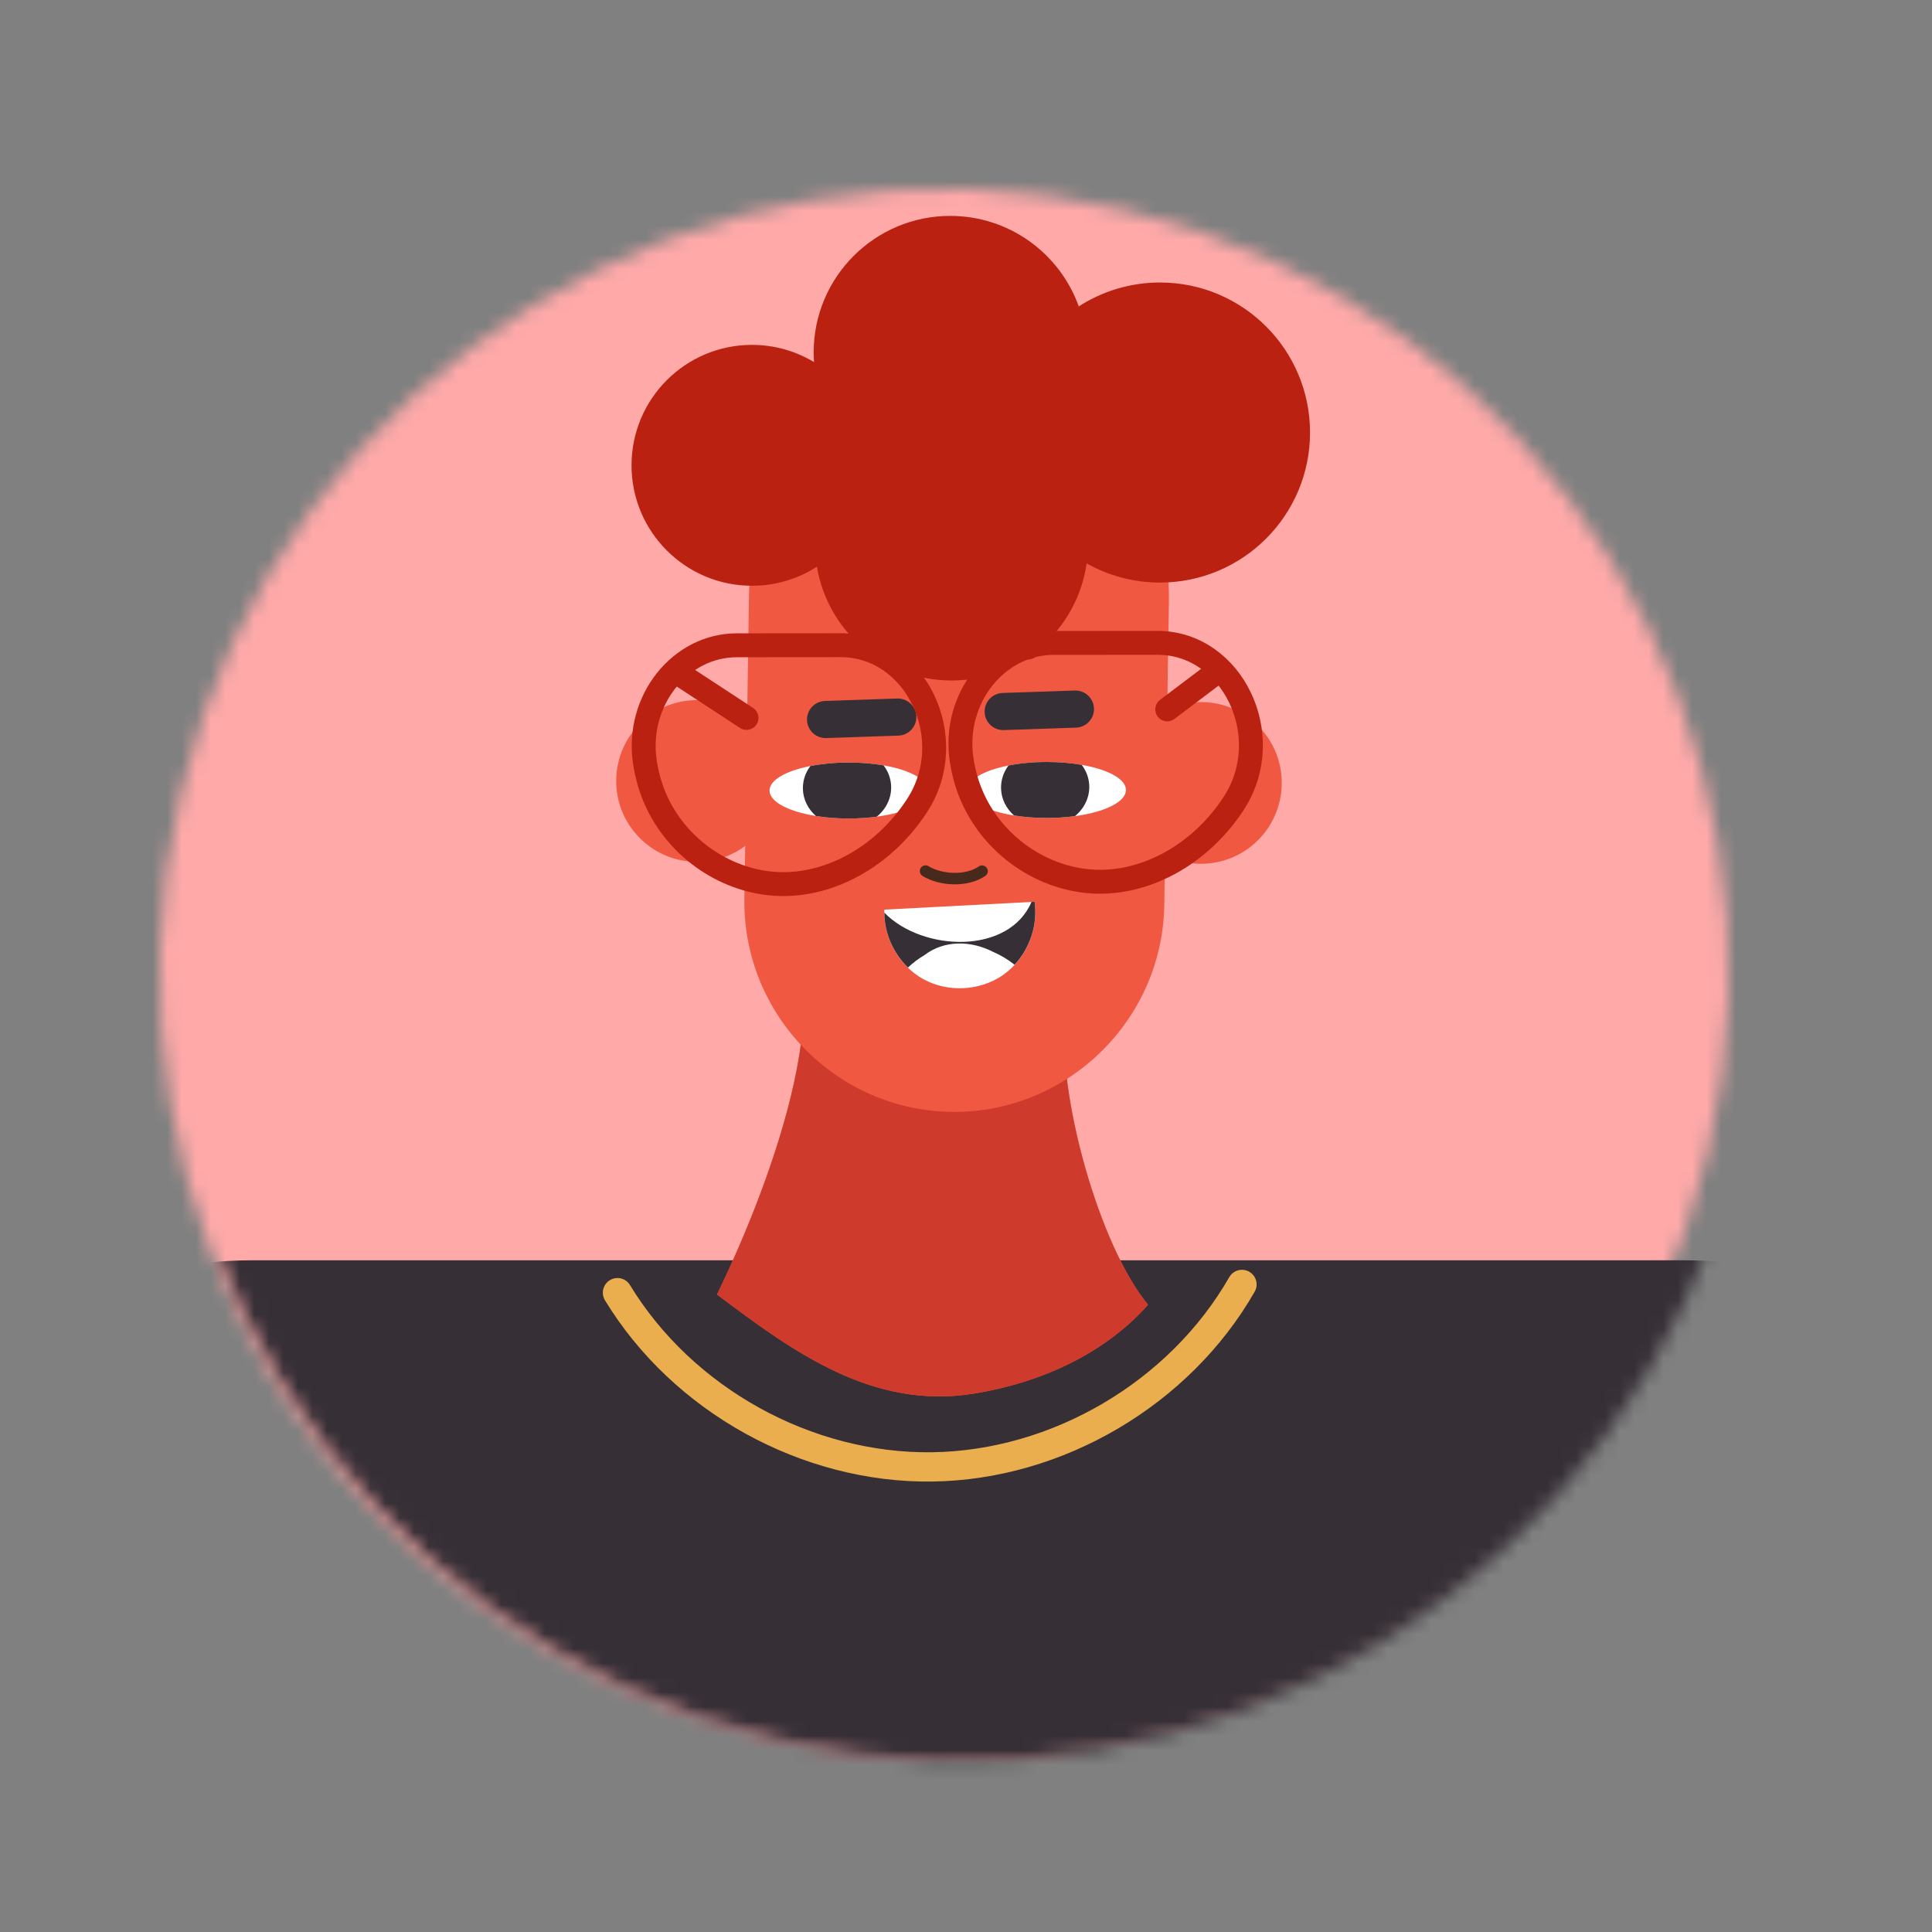 <svg width="133" height="133" viewBox="0 0 133 133" fill="none" xmlns="http://www.w3.org/2000/svg">
<rect x="0" y="0" width="133" height="133" fill="#808080" stroke="none"/>
<mask id="mask0_312_266" style="mask-type:luminance" maskUnits="userSpaceOnUse" x="10" y="12" width="110" height="110">
<path d="M117.542 79.458C124.422 50.44 106.476 21.338 77.458 14.458C48.44 7.578 19.338 25.524 12.458 54.542C5.578 83.561 23.524 112.662 52.542 119.542C81.56 126.423 110.662 108.476 117.542 79.458Z" fill="white"/>
</mask>
<g mask="url(#mask0_312_266)">
<path d="M123.3 -15.745H4.677V147.262H123.3V-15.745Z" fill="#FFA9A9"/>
</g>
<mask id="mask1_312_266" style="mask-type:luminance" maskUnits="userSpaceOnUse" x="11" y="11" width="111" height="111">
<path d="M119.721 78.946C126.729 49.39 108.45 19.748 78.894 12.741C49.338 5.733 19.697 24.012 12.689 53.568C5.681 83.124 23.96 112.765 53.516 119.773C83.073 126.781 112.714 108.502 119.721 78.946Z" fill="white"/>
</mask>
<g mask="url(#mask1_312_266)">
<path d="M115.955 149.224H17.408C0.23 149.224 -13.825 135.17 -13.825 117.991C-13.825 100.814 0.23 86.759 17.408 86.759H115.955C133.132 86.759 147.187 100.813 147.187 117.991C147.187 135.17 133.132 149.224 115.955 149.224Z" fill="#362F36"/>
<path d="M53.551 53.846C53.505 56.92 50.975 59.374 47.901 59.328C44.827 59.282 42.373 56.752 42.42 53.678C42.466 50.604 44.996 48.15 48.07 48.197C51.143 48.243 53.598 50.772 53.551 53.846Z" fill="#F05841"/>
<path d="M49.359 89.116C54.62 93.07 60.063 97.063 67.048 95.936C71.641 95.194 76.047 93.189 79.032 89.821C75.658 85.731 72.794 75.414 73.302 69.934C73.612 66.582 77.211 64.318 77.723 60.991C76.143 61.317 71.088 64.84 69.474 64.825C68.457 64.817 67.454 65.037 66.461 65.257C64.172 65.764 55.556 62.524 53.267 63.031C58.114 67.205 53.498 80.57 49.359 89.116Z" fill="#F05841"/>
<path d="M49.359 89.116C54.62 93.07 60.063 97.063 67.048 95.936C71.641 95.194 76.047 93.189 79.032 89.821C75.658 85.731 72.794 75.414 73.302 69.934C73.612 66.582 77.211 64.318 77.723 60.991C76.143 61.317 71.088 64.84 69.474 64.825C68.457 64.817 67.454 65.037 66.461 65.257C64.172 65.764 55.556 62.524 53.267 63.031C58.114 67.205 53.498 80.57 49.359 89.116Z" fill="#CE3B2C"/>
<path d="M72.922 35.079C68.818 36.896 67.381 41.828 68.823 45.681C70.266 49.535 73.897 52.412 77.764 54.552C78.401 49.357 78.675 44.841 79.311 39.646C79.55 37.694 79.477 35.221 77.471 34.427C76.345 33.981 74.034 34.588 72.922 35.079Z" fill="#2D1A14"/>
<path d="M80.469 41.348L80.399 45.689L80.355 48.833L80.289 53.288L80.203 58.887L80.166 61.154L80.15 62.305C80.072 67.34 77.394 71.758 73.42 74.29C71.308 75.634 68.834 76.447 66.188 76.537C65.951 76.545 65.714 76.545 65.477 76.541C64.395 76.524 63.342 76.385 62.325 76.145C62.154 76.104 61.986 76.059 61.815 76.01C61.761 75.993 61.709 75.981 61.655 75.965C61.598 75.949 61.541 75.928 61.484 75.912C61.382 75.883 61.275 75.847 61.173 75.814C61.031 75.765 60.883 75.716 60.741 75.662C60.083 75.422 59.451 75.136 58.842 74.805C58.038 74.368 57.278 73.854 56.576 73.278C56.401 73.135 56.233 72.992 56.066 72.845C55.71 72.522 55.368 72.188 55.045 71.832C54.914 71.689 54.784 71.542 54.661 71.391C54.584 71.301 54.506 71.212 54.432 71.121C54.297 70.95 54.163 70.774 54.032 70.599C53.432 69.782 52.921 68.896 52.496 67.961C52.452 67.858 52.406 67.757 52.362 67.651C52.178 67.214 52.019 66.768 51.88 66.315C51.818 66.127 51.765 65.935 51.717 65.748C51.704 65.699 51.688 65.649 51.68 65.6C51.659 65.523 51.639 65.445 51.623 65.364C51.566 65.139 51.521 64.915 51.48 64.686C51.439 64.469 51.402 64.253 51.374 64.037C51.37 63.988 51.362 63.947 51.358 63.902C51.337 63.751 51.321 63.603 51.309 63.453C51.3 63.404 51.3 63.355 51.296 63.306C51.288 63.224 51.28 63.146 51.276 63.065C51.263 62.905 51.259 62.751 51.251 62.591C51.243 62.354 51.239 62.109 51.243 61.868L51.276 59.798L51.406 51.325L51.545 42.051L51.562 40.915C51.587 39.421 51.84 37.983 52.285 36.632C52.386 36.321 52.497 36.015 52.619 35.713C54.804 30.351 60.121 26.586 66.234 26.68C71.665 26.761 76.378 29.873 78.775 34.373L78.816 34.447C78.893 34.598 78.971 34.753 79.044 34.908C79.065 34.945 79.081 34.978 79.097 35.014C79.167 35.165 79.236 35.32 79.302 35.471L79.35 35.581C79.428 35.765 79.502 35.953 79.575 36.145C79.608 36.239 79.645 36.333 79.677 36.427C79.71 36.525 79.738 36.619 79.775 36.713C79.804 36.812 79.833 36.905 79.861 36.999C79.866 37.004 79.865 37.008 79.865 37.008C79.894 37.106 79.923 37.2 79.947 37.298C79.976 37.396 80 37.49 80.025 37.588C80.054 37.694 80.078 37.805 80.103 37.911C80.147 38.098 80.189 38.29 80.225 38.486C80.233 38.531 80.242 38.58 80.25 38.629C80.266 38.715 80.278 38.796 80.29 38.878C80.307 38.977 80.323 39.078 80.335 39.176C80.339 39.217 80.348 39.258 80.352 39.298C80.36 39.364 80.368 39.433 80.376 39.499C80.385 39.556 80.389 39.613 80.393 39.67C80.397 39.691 80.397 39.715 80.401 39.735C80.409 39.829 80.422 39.919 80.426 40.013C80.434 40.107 80.438 40.197 80.447 40.291C80.455 40.405 80.459 40.523 80.463 40.638C80.469 40.875 80.469 41.111 80.469 41.348Z" fill="#F05841"/>
<path d="M88.235 53.982C88.189 57.056 85.659 59.51 82.585 59.463C79.512 59.417 77.057 56.887 77.104 53.813C77.15 50.739 79.68 48.285 82.754 48.332C85.828 48.378 88.282 50.907 88.235 53.982Z" fill="#F05841"/>
<path d="M77.51 54.381C77.509 55.204 76.053 55.907 74.001 56.184C73.4 56.265 72.746 56.309 72.062 56.31C71.259 56.311 70.495 56.249 69.808 56.138C67.924 55.835 66.616 55.163 66.616 54.384C66.616 53.658 67.749 53.027 69.425 52.699C70.206 52.545 71.105 52.458 72.063 52.458C72.925 52.457 73.741 52.528 74.465 52.654C76.269 52.966 77.511 53.623 77.51 54.381Z" fill="white"/>
<path d="M74.985 54.09C75.013 54.914 74.63 55.666 74.001 56.183C73.4 56.264 72.746 56.309 72.062 56.309C71.259 56.31 70.495 56.249 69.808 56.137C69.275 55.669 68.938 55.021 68.913 54.296C68.893 53.708 69.083 53.154 69.425 52.698C70.206 52.544 71.105 52.456 72.063 52.456C72.925 52.456 73.741 52.527 74.465 52.653C74.778 53.064 74.967 53.557 74.985 54.09Z" fill="#362F36"/>
<path d="M63.871 54.417C63.87 55.24 62.414 55.943 60.362 56.219C59.761 56.3 59.107 56.345 58.424 56.346C57.62 56.346 56.856 56.285 56.168 56.173C54.285 55.87 52.976 55.199 52.976 54.42C52.976 53.694 54.11 53.063 55.785 52.735C56.567 52.581 57.466 52.493 58.424 52.493C59.286 52.493 60.102 52.564 60.826 52.689C62.63 53.002 63.872 53.659 63.871 54.417Z" fill="white"/>
<path d="M61.346 54.127C61.374 54.95 60.991 55.703 60.362 56.219C59.761 56.301 59.107 56.345 58.424 56.346C57.62 56.347 56.856 56.285 56.168 56.173C55.635 55.705 55.298 55.058 55.273 54.332C55.253 53.744 55.444 53.191 55.785 52.734C56.567 52.581 57.466 52.493 58.424 52.493C59.286 52.492 60.102 52.564 60.826 52.689C61.138 53.1 61.328 53.594 61.346 54.127Z" fill="#362F36"/>
<path d="M61.354 59.972L65.152 63.579L68.828 59.972H61.354Z" fill="#F05841"/>
<path d="M61.849 50.64L56.876 50.809C56.173 50.832 55.579 50.277 55.555 49.575C55.531 48.873 56.087 48.278 56.789 48.255L61.763 48.086C62.465 48.063 63.059 48.618 63.083 49.32C63.106 50.022 62.551 50.616 61.849 50.64Z" fill="#362F36"/>
<path d="M74.076 50.091L69.103 50.259C68.4 50.283 67.806 49.728 67.782 49.026C67.759 48.324 68.314 47.729 69.016 47.705L73.99 47.537C74.692 47.514 75.286 48.069 75.31 48.771C75.334 49.473 74.779 50.067 74.076 50.091Z" fill="#362F36"/>
</g>
<path d="M60.88 62.62C60.794 64.546 61.878 66.477 63.566 67.407C65.254 68.337 67.466 68.222 69.048 67.121C70.629 66.019 71.506 63.985 71.219 62.079L60.88 62.62Z" fill="white"/>
<path d="M62.503 66.607C62.863 66.267 63.238 65.986 63.624 65.762C65.008 64.696 66.843 64.749 68.351 65.52C68.875 65.743 69.378 66.044 69.846 66.415C70.909 65.266 71.451 63.632 71.218 62.079L71.008 62.09C69.454 65.737 63.511 65.523 60.878 62.828C60.877 64.237 61.495 65.626 62.503 66.607Z" fill="#362F36"/>
<path d="M63.716 59.965C64.778 60.617 66.563 60.694 67.606 59.971" stroke="#472A1C" stroke-width="0.79" stroke-miterlimit="10" stroke-linecap="round" stroke-linejoin="round"/>
<path d="M72.518 44.26C68.626 44.264 65.57 48.071 66.197 52.294C66.343 53.281 66.626 54.24 67.049 55.125C68.703 58.581 72.267 60.74 75.819 60.7C79.371 60.66 82.795 58.54 84.88 55.378C84.901 55.346 84.922 55.315 84.943 55.283C87.935 50.663 84.84 44.249 79.682 44.254L72.518 44.26Z" stroke="#BA2111" stroke-width="1.646" stroke-miterlimit="10" stroke-linecap="round" stroke-linejoin="round"/>
<path d="M50.714 44.422C46.822 44.426 43.767 48.233 44.393 52.456C44.54 53.443 44.823 54.403 45.246 55.287C46.9 58.743 50.464 60.902 54.016 60.862C57.567 60.822 60.992 58.702 63.077 55.54C63.098 55.508 63.119 55.477 63.139 55.445C66.131 50.825 63.036 44.411 57.879 44.416L50.714 44.422Z" stroke="#BA2111" stroke-width="1.646" stroke-miterlimit="10" stroke-linecap="round" stroke-linejoin="round"/>
<path d="M59.627 44.577H70.77" stroke="#BA2111" stroke-width="1.646" stroke-miterlimit="10" stroke-linecap="round" stroke-linejoin="round"/>
<path d="M46.706 46.354L51.39 49.422" stroke="#BA2111" stroke-width="1.646" stroke-miterlimit="10" stroke-linecap="round" stroke-linejoin="round"/>
<path d="M80.354 48.834L83.853 46.192" stroke="#BA2111" stroke-width="1.646" stroke-miterlimit="10" stroke-linecap="round" stroke-linejoin="round"/>
<path d="M79.855 19.448C77.794 19.448 75.875 20.054 74.263 21.094C72.963 17.462 69.492 14.863 65.413 14.863C60.222 14.863 56.014 19.071 56.014 24.262C56.014 24.486 56.025 24.708 56.04 24.928C54.792 24.176 53.33 23.742 51.766 23.742C47.187 23.742 43.475 27.454 43.475 32.033C43.475 36.612 47.187 40.324 51.766 40.324C53.413 40.324 54.946 39.842 56.236 39.014C56.983 43.459 60.846 46.846 65.503 46.846C70.239 46.846 74.155 43.342 74.805 38.785C76.298 39.624 78.02 40.104 79.854 40.104C85.558 40.104 90.183 35.48 90.183 29.776C90.184 24.072 85.56 19.448 79.855 19.448Z" fill="#BA2111"/>
<path d="M42.507 88.988C46.991 96.366 55.53 101.095 64.164 100.982C72.797 100.868 81.208 95.916 85.497 88.422" stroke="#EAAE4E" stroke-width="2.016" stroke-miterlimit="10" stroke-linecap="round" stroke-linejoin="round"/>
</svg>
